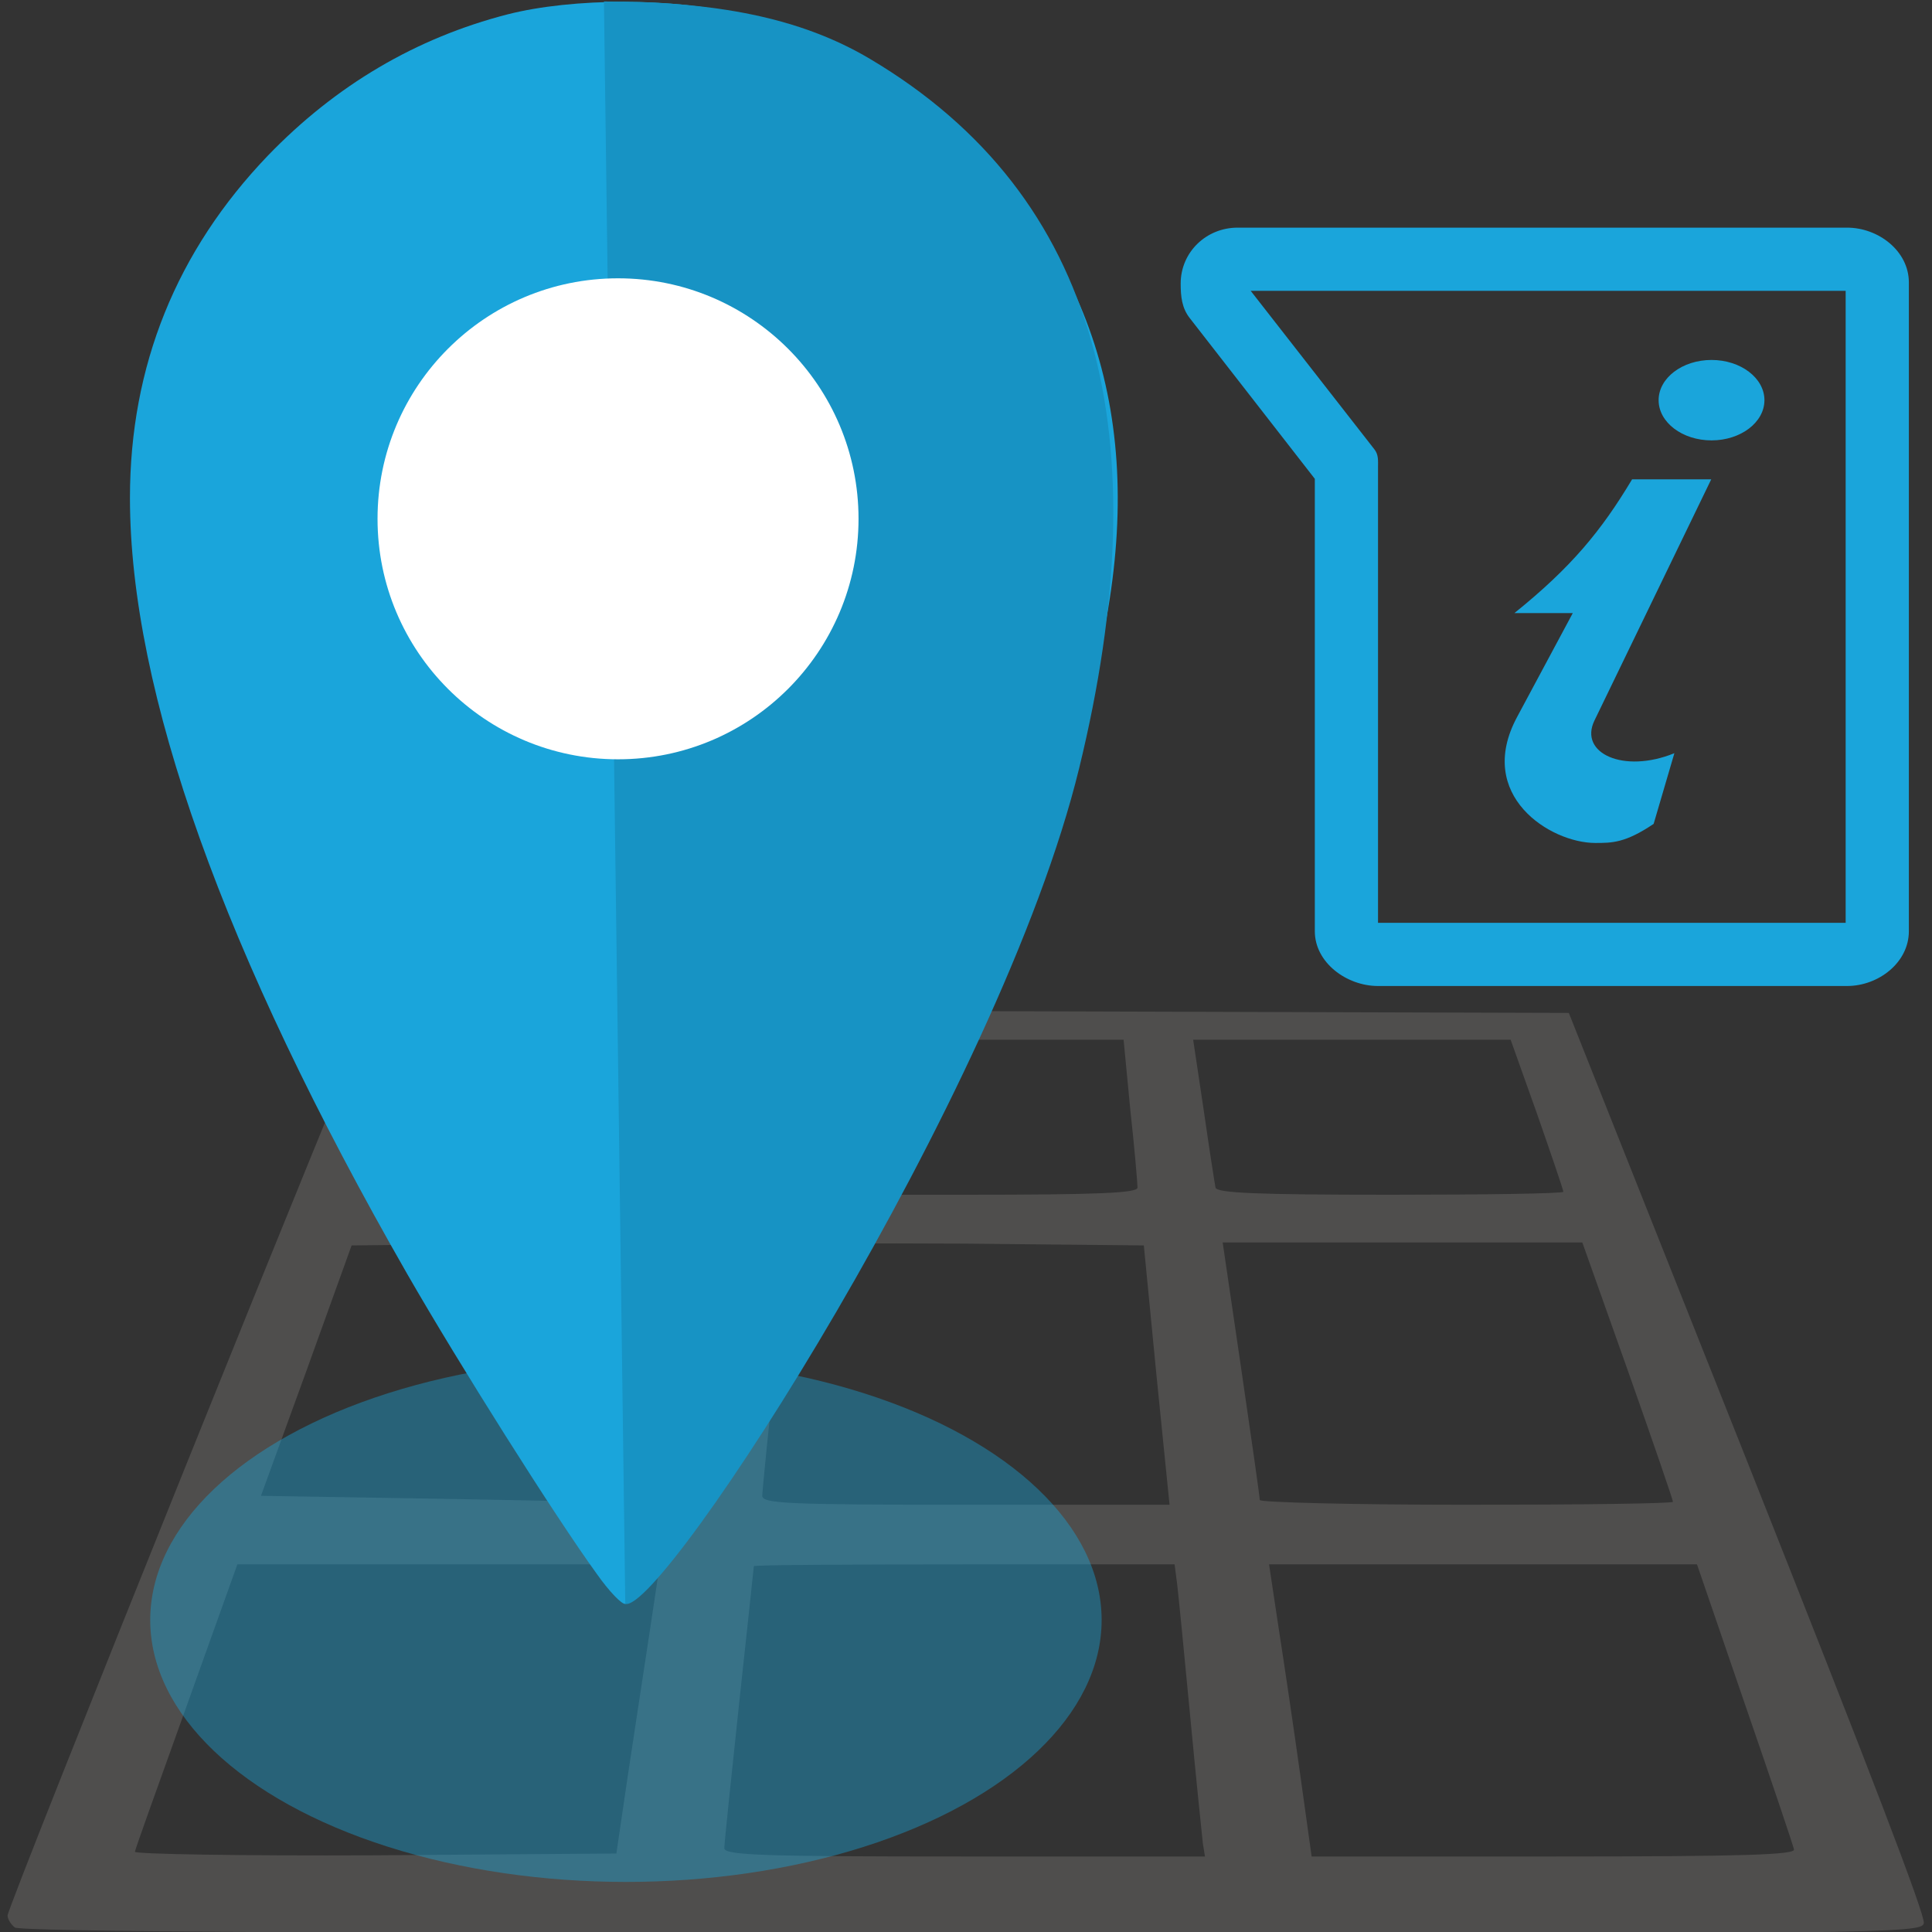 <?xml version="1.0" encoding="UTF-8" standalone="no"?>
<svg
   xmlns:dc="http://purl.org/dc/elements/1.1/"
   xmlns:cc="http://creativecommons.org/ns#"
   xmlns:rdf="http://www.w3.org/1999/02/22-rdf-syntax-ns#"
   xmlns:svg="http://www.w3.org/2000/svg"
   xmlns="http://www.w3.org/2000/svg"
   xmlns:sodipodi="http://sodipodi.sourceforge.net/DTD/sodipodi-0.dtd"
   xmlns:inkscape="http://www.inkscape.org/namespaces/inkscape"
   version="1.0"
   width="400px"
   height="400px"
   viewBox="0 0 4000 4000"
   preserveAspectRatio="xMidYMid meet"
   id="svg2"
   inkscape:version="0.91 r13725"
   sodipodi:docname="geofence-information.svg">
  <rect x="0" y="0" width="4000" height="4000" fill="#333333" stroke="none"/>
  <defs
     id="defs14" />
  <sodipodi:namedview
     pagecolor="#ffffff"
     bordercolor="#666666"
     borderopacity="1"
     objecttolerance="10"
     gridtolerance="10"
     guidetolerance="10"
     inkscape:pageopacity="0"
     inkscape:pageshadow="2"
     inkscape:window-width="1920"
     inkscape:window-height="1056"
     id="namedview12"
     showgrid="false"
     inkscape:zoom="0.67519855"
     inkscape:cx="-94.305895"
     inkscape:cy="237.98049"
     inkscape:window-x="1920"
     inkscape:window-y="24"
     inkscape:window-maximized="1"
     inkscape:current-layer="svg2" />
  <path
     inkscape:connector-curvature="0"
     d="m 30.511,3990.575 c -7.856,-6.172 -14.84,-17.28 -14.84,-24.686 0,-19.749 734.122,-1842.83 748.962,-1860.111 11.348,-11.109 269.731,-14.812 1249.143,-12.343 l 1234.303,3.703 370.116,930.672 c 253.146,638.14 368.37,938.078 364.879,954.125 -5.237,20.983 -67.215,22.218 -1971.044,22.218 C 693.055,4002.918 40.986,3999.215 30.511,3990.575 Z M 1299.731,3677.059 c 13.094,-87.636 34.044,-223.411 45.392,-298.704 l 20.95,-139.477 -437.331,0 -437.331,0 -104.75,292.532 c -57.612,160.461 -106.496,296.235 -107.369,302.407 -1.746,4.937 219.102,8.64 496.689,7.406 l 500.181,-3.703 23.569,-160.461 z m 1190.657,139.477 c -1.746,-16.046 -13.967,-133.306 -26.188,-262.909 -12.221,-128.369 -24.442,-253.034 -27.06,-274.017 l -5.238,-40.732 -435.585,0 c -240.052,0 -435.585,1.234 -435.585,3.703 0,2.469 -13.967,130.837 -30.552,285.127 -16.585,155.523 -30.552,288.829 -30.552,298.704 0,14.812 78.562,17.28 497.562,17.28 l 497.562,0 -4.364,-27.155 z m 1223.828,12.343 c -1.746,-8.64 -48.01,-145.649 -102.131,-302.407 l -98.64,-287.595 -443.441,0 -442.568,0 20.077,133.306 c 11.348,72.824 31.425,208.599 44.519,302.407 l 23.569,169.101 501.054,0 c 398.05,0 501.054,-3.703 497.562,-14.812 z m -2328.067,-719.605 c 0,-2.469 17.458,-119.728 39.281,-260.44 21.823,-139.477 39.281,-259.206 39.281,-265.377 0,-7.406 -144.031,-9.875 -368.371,-8.64 l -368.371,3.703 -93.402,259.206 -94.275,259.206 372.735,6.171 c 205.135,3.703 395.431,7.406 423.364,9.874 27.061,1.234 49.756,0 49.756,-3.703 z m 1008.218,-261.675 -26.187,-269.08 -369.243,-3.703 c -202.517,-1.234 -368.371,0 -368.371,3.703 0,3.703 -11.348,117.26 -26.188,253.034 -13.967,135.774 -26.187,255.503 -26.187,265.377 0,16.046 52.375,18.515 421.618,18.515 l 421.618,0 -27.06,-267.846 z m 1069.322,261.675 c 0,-3.703 -41.9,-125.9 -93.402,-271.549 l -94.275,-265.377 -371.862,0 -372.735,0 38.408,261.675 c 20.95,143.18 38.408,265.377 38.408,271.549 0,4.937 192.915,9.875 427.729,9.875 235.687,0 427.729,-2.469 427.729,-6.172 z M 1486.535,2446.448 c 2.619,-16.046 13.967,-87.636 25.315,-160.461 l 20.077,-133.306 -325.598,0 -326.471,0 -56.74,160.461 -56.74,160.461 357.896,0 357.896,0 4.364,-27.155 z m 868.551,12.343 c 0,-8.64 -6.11,-81.465 -14.839,-160.461 l -13.967,-145.649 -326.471,0 c -254.892,0 -325.598,3.703 -325.598,16.046 0,7.406 -7.856,80.23 -16.585,160.461 l -15.713,144.415 357.023,0 c 279.333,0 356.15,-3.703 356.15,-14.812 z m 881.645,8.64 c 0,-3.703 -24.442,-75.293 -54.121,-160.461 l -54.994,-154.289 -328.216,0 -329.089,0 21.823,145.649 c 11.348,78.996 22.696,151.821 24.442,160.461 2.619,11.109 82.927,14.812 362.26,14.812 196.406,0 357.895,-2.469 357.895,-6.171 z"
     id="path5"
     style="fill:#4f4e4d;fill-opacity:1" />
  <path
     inkscape:connector-curvature="0"
     d="m 3543.51,745.255 c 60.32,0 109.56,37.31 109.56,83.29 0,45.96 -49.24,83.23 -109.56,83.23 -60.42,0 -109.51,-37.28 -109.51,-83.23 0,-45.98 49.09,-83.29 109.51,-83.29"
     id="path4"
     style="clip-rule:evenodd;fill:#1aa5db;fill-opacity:1;fill-rule:evenodd" />
  <path
     inkscape:connector-curvature="0"
     d="m 3140.71,1484.955 115.55,-215.58 -120.9,0 c 117.5,-94.64 179.73,-170 243.73,-276.98 l 163.83,0 -241.88,499.6 c -32.48,67.42 60.42,110.31 165.58,67.42 l -42.94,146.34 c -58.63,39.5 -85.86,39.5 -120.95,39.5 -92.79,0 -248.81,-98.08 -162.02,-260.3"
     id="path6"
     style="clip-rule:evenodd;fill:#1aa5db;fill-opacity:1;fill-rule:evenodd" />
  <path
     inkscape:connector-curvature="0"
     d="m 3952.086,1928.019 0,-1343.312 c 0,-64.923 -62.96,-113.386 -127.909,-113.386 l -1261.851,0 c -64.975,0 -117.861,50.766 -117.861,115.82 0,26.665 2.381,50.818 19.155,71.936 l 258.567,332.282 0,936.66 c 0,64.923 65.813,113.386 130.736,113.386 l 971.255,0 c 64.949,0 127.909,-48.463 127.909,-113.386 z m -1099.059,-17.454 0,-942.051 c 0,-14.785 1.492,-26.953 -7.72,-38.519 l -255.871,-327.834 1231.81,0 0,1308.404 -968.219,0 z"
     id="path4-3"
     style="fill:#1aa5db;fill-opacity:1" />
  <ellipse
     style="opacity:1;fill:#1aa5db;fill-opacity:0.411;stroke:none;stroke-width:0.3;stroke-linecap:round;stroke-miterlimit:4;stroke-dasharray:none;stroke-opacity:1"
     id="path4137"
     cx="1295.915"
     cy="3354.081"
     rx="984.895"
     ry="542.246" />
  <g
     id="g4160-5"
     style="fill:#1aa5db;stroke:none;fill-opacity:1"
     transform="matrix(0.993,0,0,0.993,-684.228,-321.688)">
    <path
       id="path4162-6"
       d="M 1933,3605 C 1846,3485 1646,3168 1538,2980 1155,2312 960,1765 960,1362 c 0,-275 97,-515 288,-714 142,-147 309,-245 499,-294 137,-35 349,-35 486,0 192,49 360,148 501,297 276,290 351,653 229,1109 -14,52 -29,109 -33,125 -23,88 -117,337 -176,463 -13,29 -24,55 -24,58 0,7 -179,365 -220,439 -169,308 -487,814 -517,823 -7,2 -34,-26 -60,-63 z m 200,-1831 c 115,-36 224,-138 267,-251 34,-86 38,-212 12,-300 -65,-212 -268,-338 -491,-305 -143,21 -273,119 -333,249 -61,134 -47,315 32,436 109,163 318,233 513,171 z"
       inkscape:connector-curvature="0"
       style="fill:#1aa5db;fill-opacity:1" />
  </g>
  <path
     sodipodi:nodetypes="csscc"
     inkscape:connector-curvature="0"
     id="path4164-2"
     d="m 1294.575,3320.606 c 76.737,21.209 775.886,-1057.908 939.847,-1730.616 C 2400.854,907.152 2279.2,405.746 1801.254,121.956 1655.977,35.695 1480.242,3.191 1250.397,3.081 Z"
     style="fill:#1793c4;fill-opacity:1;fill-rule:evenodd;stroke:none;stroke-width:10px;stroke-linecap:butt;stroke-linejoin:miter;stroke-opacity:1" />
  <ellipse
     ry="497.923"
     rx="497.923"
     cy="1074.127"
     cx="1279.571"
     id="circle4166-9"
     style="opacity:1;fill:#ffffff;fill-opacity:1;stroke:none;stroke-width:0.03;stroke-linecap:square;stroke-miterlimit:4;stroke-dasharray:none;stroke-opacity:1" />
</svg>
